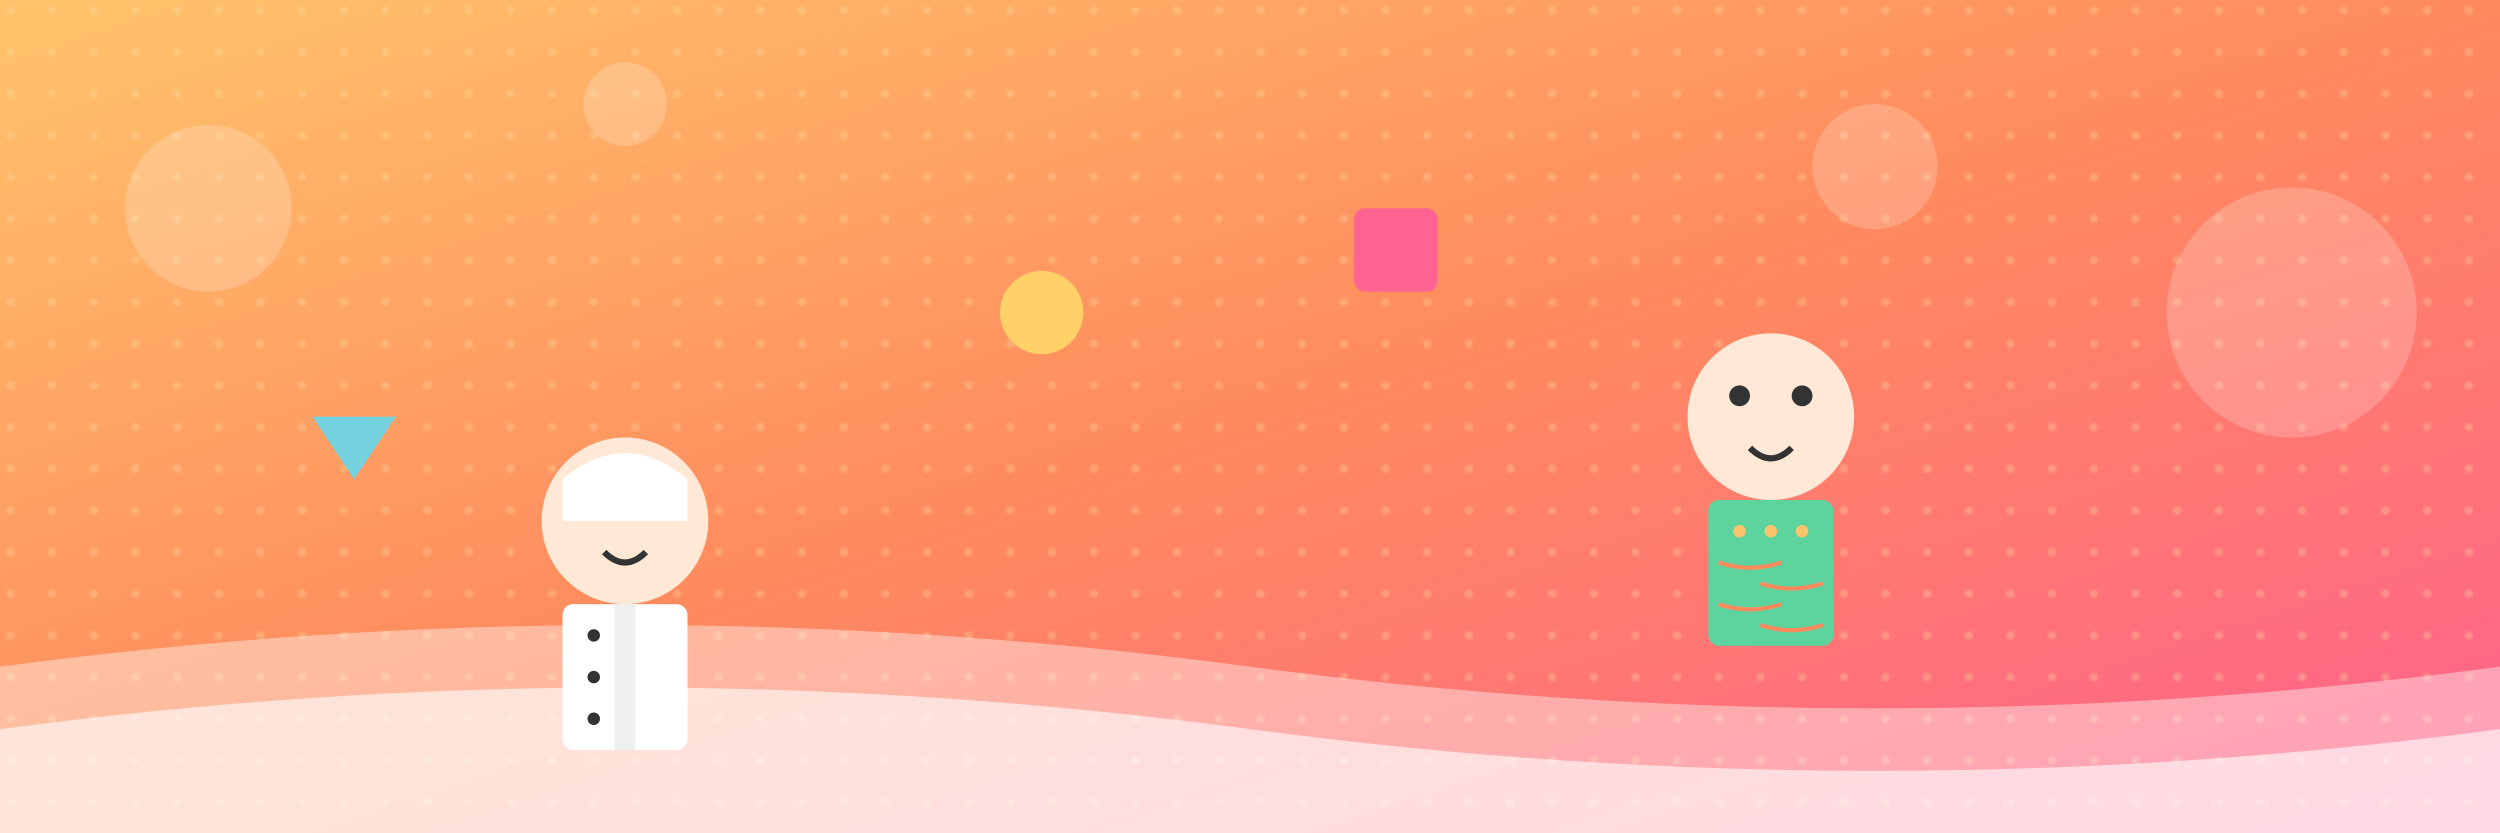 <?xml version="1.0" encoding="UTF-8"?>
<svg width="1200" height="400" viewBox="0 0 1200 400" xmlns="http://www.w3.org/2000/svg">
  <defs>
    <linearGradient id="bannerGradient" x1="0%" y1="0%" x2="100%" y2="100%">
      <stop offset="0%" style="stop-color:#FFC46B;stop-opacity:1" />
      <stop offset="50%" style="stop-color:#FF8A5E;stop-opacity:1" />
      <stop offset="100%" style="stop-color:#FF5F8F;stop-opacity:1" />
    </linearGradient>
    
    <pattern id="dotPattern" width="20" height="20" patternUnits="userSpaceOnUse">
      <circle cx="5" cy="5" r="2" fill="#FFE0A3" opacity="0.3" />
    </pattern>
  </defs>
  
  <!-- Background -->
  <rect width="1200" height="400" fill="url(#bannerGradient)" />
  <rect width="1200" height="400" fill="url(#dotPattern)" />
  
  <!-- Wave decoration -->
  <path d="M0,320 Q300,280 600,320 T1200,320 L1200,400 L0,400 Z" fill="white" opacity="0.4" />
  <path d="M0,350 Q300,310 600,350 T1200,350 L1200,400 L0,400 Z" fill="white" opacity="0.6" />
  
  <!-- Decorative circles -->
  <circle cx="100" cy="100" r="40" fill="white" opacity="0.2" />
  <circle cx="1100" cy="150" r="60" fill="white" opacity="0.2" />
  <circle cx="300" cy="50" r="20" fill="white" opacity="0.2" />
  <circle cx="900" cy="80" r="30" fill="white" opacity="0.2" />
  
  <!-- Duolingo-style characters -->
  <!-- Hawaiian shirt person -->
  <g transform="translate(800, 150)">
    <circle cx="50" cy="50" r="40" fill="#FFE8D6" />
    <circle cx="35" cy="40" r="5" fill="#333" />
    <circle cx="65" cy="40" r="5" fill="#333" />
    <path d="M40,65 Q50,75 60,65" stroke="#333" stroke-width="3" fill="none" />
    
    <!-- Hawaiian shirt -->
    <rect x="20" y="90" width="60" height="70" rx="5" fill="#5DD39E" />
    <circle cx="35" cy="105" r="3" fill="#FFC46B" />
    <circle cx="50" cy="105" r="3" fill="#FFC46B" />
    <circle cx="65" cy="105" r="3" fill="#FFC46B" />
    <path d="M25,120 Q40,125 55,120" stroke="#FF8A5E" stroke-width="2" fill="none" />
    <path d="M45,130 Q60,135 75,130" stroke="#FF8A5E" stroke-width="2" fill="none" />
    <path d="M25,140 Q40,145 55,140" stroke="#FF8A5E" stroke-width="2" fill="none" />
    <path d="M45,150 Q60,155 75,150" stroke="#FF8A5E" stroke-width="2" fill="none" />
  </g>
  
  <!-- Chef character -->
  <g transform="translate(250, 200)">
    <circle cx="50" cy="50" r="40" fill="#FFE8D6" />
    <circle cx="35" cy="40" r="5" fill="#333" />
    <circle cx="65" cy="40" r="5" fill="#333" />
    <path d="M40,65 Q50,75 60,65" stroke="#333" stroke-width="3" fill="none" />
    
    <!-- Chef hat and uniform -->
    <path d="M20,30 Q50,5 80,30 L80,50 L20,50 Z" fill="white" />
    <rect x="20" y="90" width="60" height="70" rx="5" fill="white" />
    <rect x="45" y="90" width="10" height="70" rx="0" fill="#EFEFEF" />
    <circle cx="35" cy="105" r="3" fill="#333" />
    <circle cx="35" cy="125" r="3" fill="#333" />
    <circle cx="35" cy="145" r="3" fill="#333" />
  </g>
  
  <!-- Animated Elements -->
  <g>
    <!-- Floating food items -->
    <circle cx="500" cy="150" r="20" fill="#FFD166">
      <animate attributeName="cy" values="150;140;150;160;150" dur="4s" repeatCount="indefinite" />
    </circle>
    <rect x="650" y="100" width="40" height="40" rx="5" fill="#FF6392">
      <animate attributeName="y" values="100;90;100;110;100" dur="5s" repeatCount="indefinite" />
    </rect>
    <path d="M150,200 L170,230 L190,200 Z" fill="#73D2DE">
      <animate attributeName="transform" attributeType="XML" type="translate" 
             values="0,0; 0,-10; 0,0; 0,10; 0,0" dur="3s" repeatCount="indefinite" />
    </path>
  </g>
</svg>
